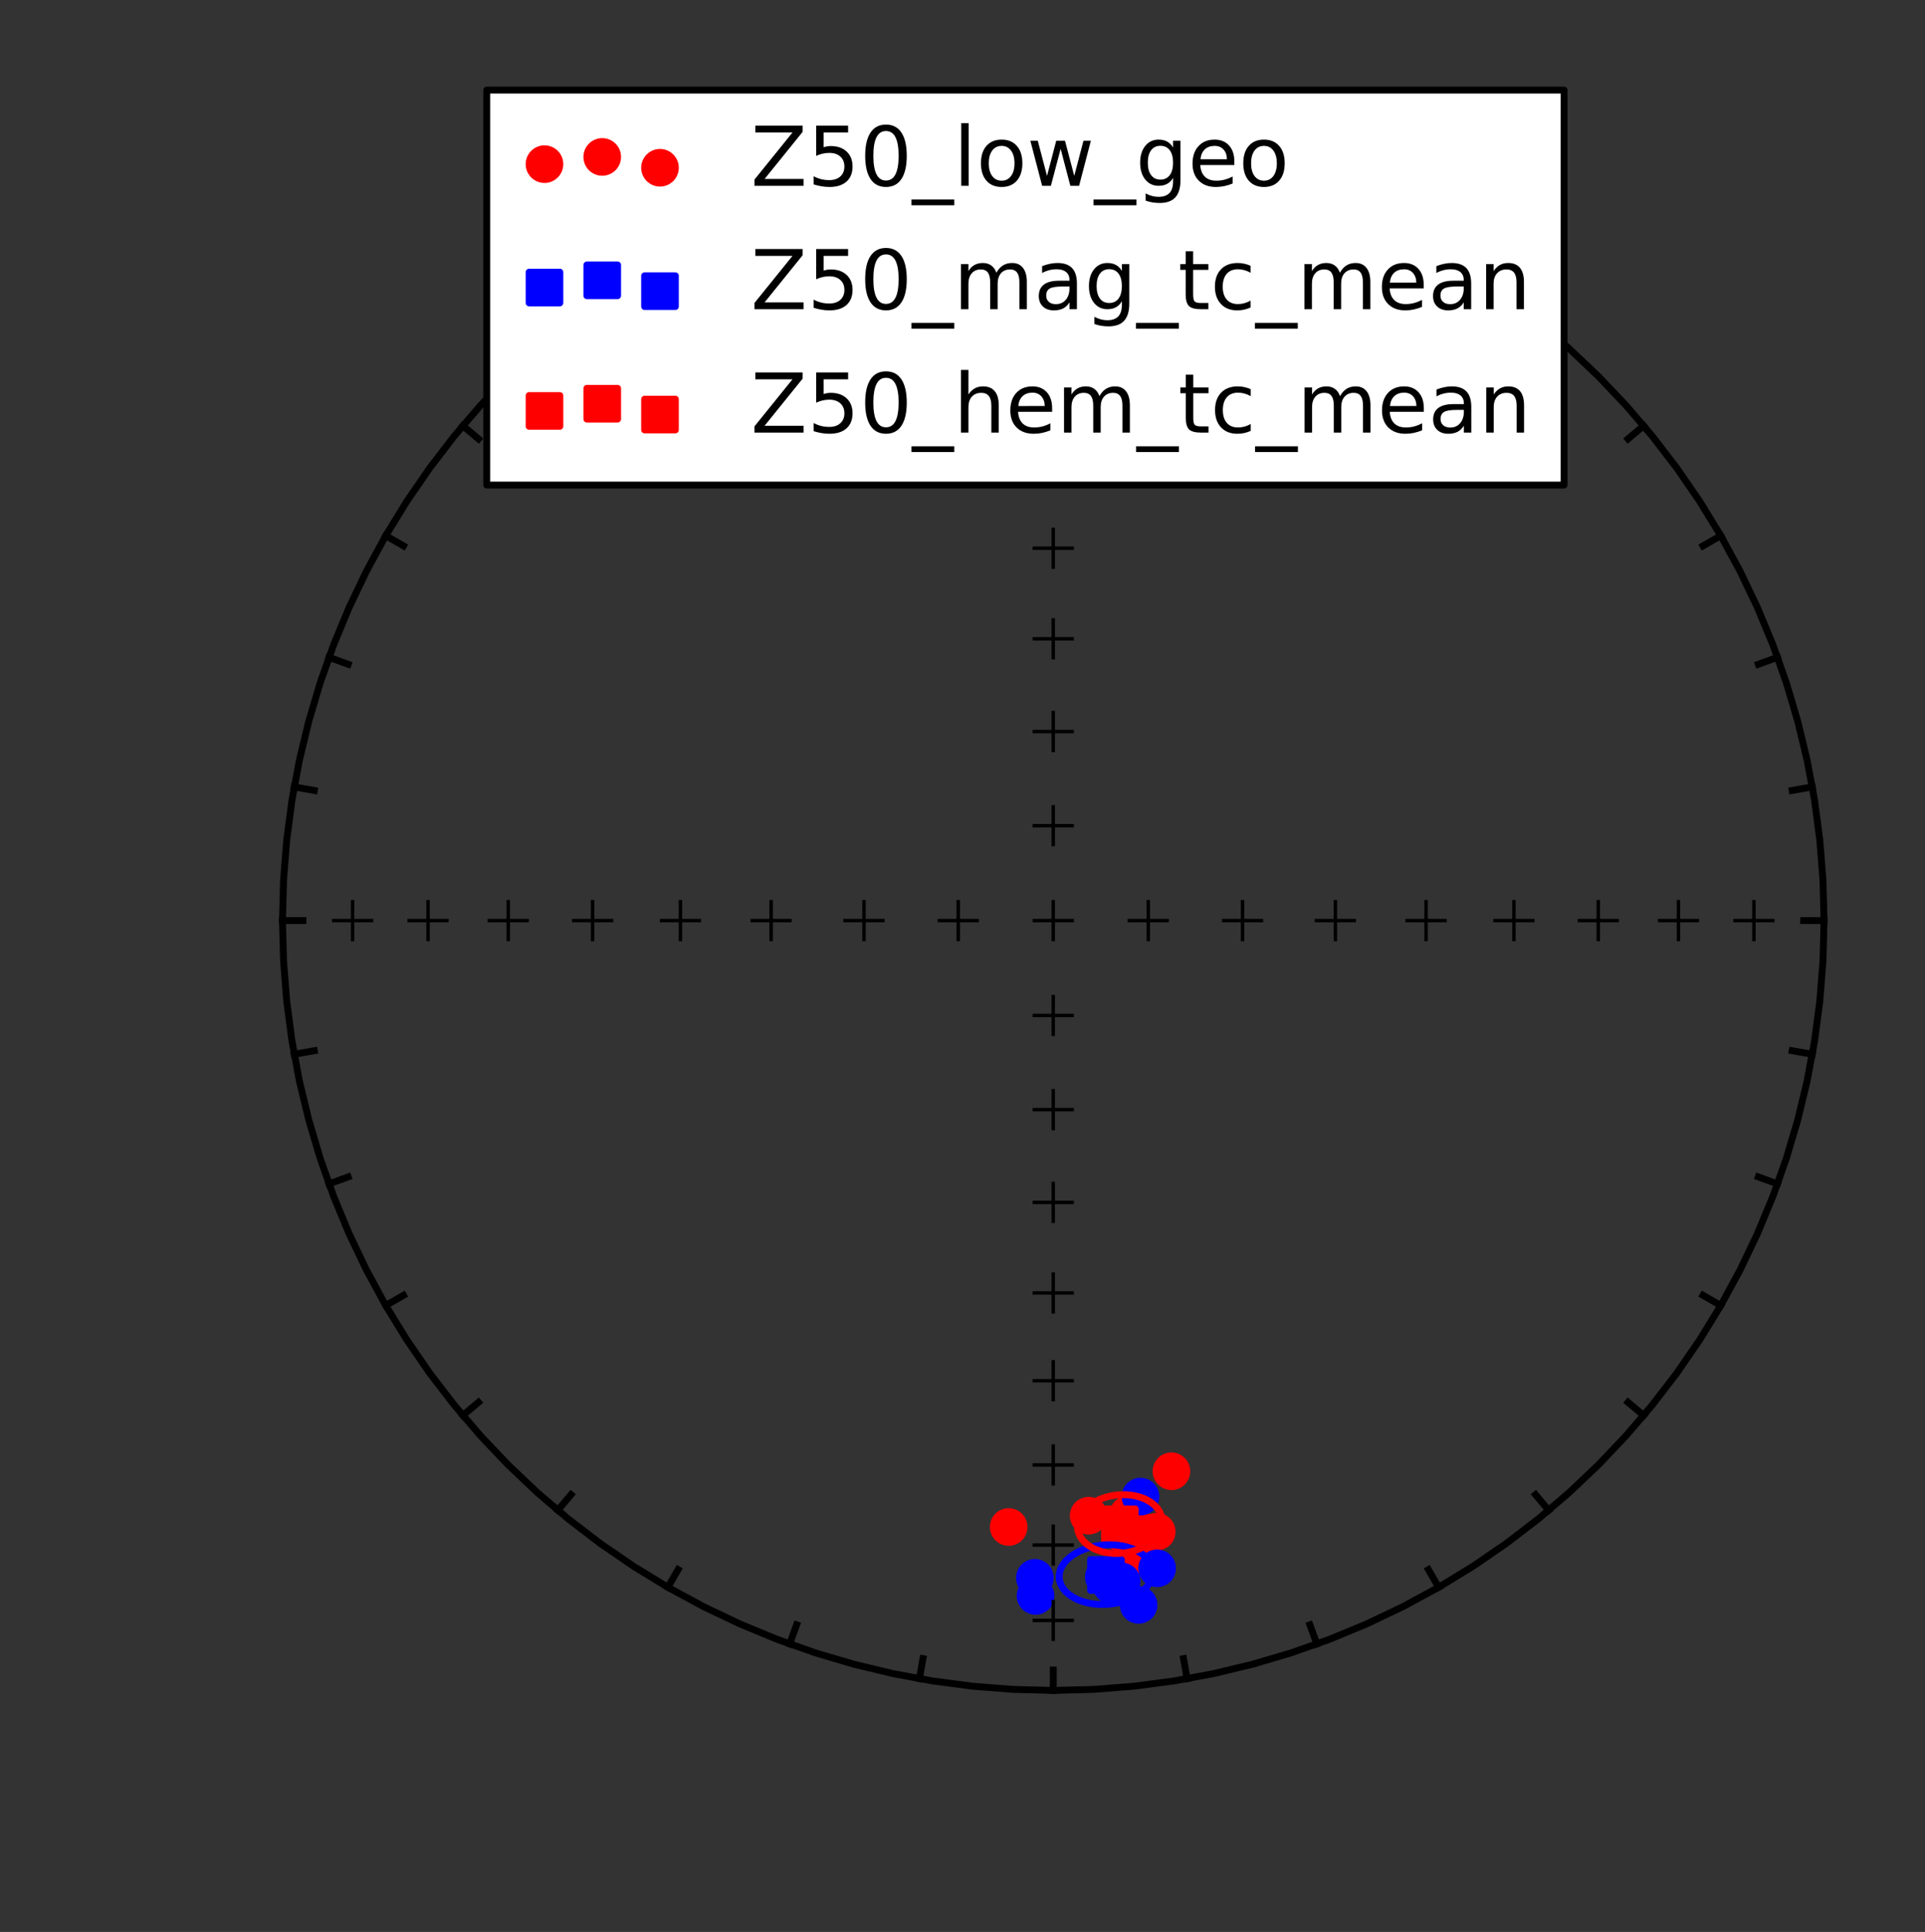 <?xml version="1.0" encoding="utf-8" standalone="no"?>
<!DOCTYPE svg PUBLIC "-//W3C//DTD SVG 1.1//EN"
  "http://www.w3.org/Graphics/SVG/1.1/DTD/svg11.dtd">
<!-- Created with matplotlib (http://matplotlib.org/) -->
<svg height="281pt" version="1.1" viewBox="0 0 280 281" width="280pt" xmlns="http://www.w3.org/2000/svg" xmlns:xlink="http://www.w3.org/1999/xlink">
 <rect x="0" y="0" width="280" height="281" fill="#333333" stroke="none"/>
 <defs>
  <style type="text/css">
*{stroke-linecap:butt;stroke-linejoin:round;stroke-miterlimit:100000;}
  </style>
 </defs>
 <g id="figure_1">
  <g id="patch_1">
   <path d="M 0 281.478 
L 280.466 281.478 
L 280.466 0 
L 0 0 
L 0 281.478 
z
" style="fill:none;"/>
  </g>
  <g id="axes_1">
   <g id="PathCollection_1">
    <defs>
     <path d="M 0 2.236 
C 0.593 2.236 1.162 2 1.581 1.581 
C 2 1.162 2.236 0.593 2.236 0 
C 2.236 -0.593 2 -1.162 1.581 -1.581 
C 1.162 -2 0.593 -2.236 0 -2.236 
C -0.593 -2.236 -1.162 -2 -1.581 -1.581 
C -2 -1.162 -2.236 -0.593 -2.236 0 
C -2.236 0.593 -2 1.162 -1.581 1.581 
C -1.162 2 -0.593 2.236 0 2.236 
z
" id="mf82e2206bb" style="stroke:#ff0000;"/>
    </defs>
    <g clip-path="url(#p64096dfc23)">
     <use style="fill:#ff0000;stroke:#ff0000;" x="164.572" xlink:href="#mf82e2206bb" y="226.396"/>
     <use style="fill:#ff0000;stroke:#ff0000;" x="163.043" xlink:href="#mf82e2206bb" y="222.939"/>
     <use style="fill:#ff0000;stroke:#ff0000;" x="167.321" xlink:href="#mf82e2206bb" y="222.939"/>
     <use style="fill:#ff0000;stroke:#ff0000;" x="146.716" xlink:href="#mf82e2206bb" y="222.099"/>
     <use style="fill:#ff0000;stroke:#ff0000;" x="164.126" xlink:href="#mf82e2206bb" y="220.27"/>
     <use style="fill:#ff0000;stroke:#ff0000;" x="158.35" xlink:href="#mf82e2206bb" y="220.457"/>
     <use style="fill:#ff0000;stroke:#ff0000;" x="168.254" xlink:href="#mf82e2206bb" y="222.786"/>
     <use style="fill:#ff0000;stroke:#ff0000;" x="170.393" xlink:href="#mf82e2206bb" y="213.994"/>
    </g>
   </g>
   <g id="PathCollection_2">
    <defs>
     <path d="M 0 2.236 
C 0.593 2.236 1.162 2 1.581 1.581 
C 2 1.162 2.236 0.593 2.236 0 
C 2.236 -0.593 2 -1.162 1.581 -1.581 
C 1.162 -2 0.593 -2.236 0 -2.236 
C -0.593 -2.236 -1.162 -2 -1.581 -1.581 
C -2 -1.162 -2.236 -0.593 -2.236 0 
C -2.236 0.593 -2 1.162 -1.581 1.581 
C -1.162 2 -0.593 2.236 0 2.236 
z
" id="m2109d3cd0d" style="stroke:#0000ff;"/>
    </defs>
    <g clip-path="url(#p64096dfc23)">
     <use style="fill:#0000ff;stroke:#0000ff;" x="160.556" xlink:href="#m2109d3cd0d" y="229.359"/>
     <use style="fill:#0000ff;stroke:#0000ff;" x="150.626" xlink:href="#m2109d3cd0d" y="232.12"/>
     <use style="fill:#0000ff;stroke:#0000ff;" x="168.31" xlink:href="#m2109d3cd0d" y="228.11"/>
     <use style="fill:#0000ff;stroke:#0000ff;" x="150.528" xlink:href="#m2109d3cd0d" y="229.494"/>
     <use style="fill:#0000ff;stroke:#0000ff;" x="165.888" xlink:href="#m2109d3cd0d" y="217.682"/>
     <use style="fill:#0000ff;stroke:#0000ff;" x="161.671" xlink:href="#m2109d3cd0d" y="230.588"/>
     <use style="fill:#0000ff;stroke:#0000ff;" x="165.614" xlink:href="#m2109d3cd0d" y="233.43"/>
     <use style="fill:#0000ff;stroke:#0000ff;" x="163.145" xlink:href="#m2109d3cd0d" y="230.008"/>
    </g>
   </g>
   <g id="PathCollection_3">
    <defs>
     <path d="M -2.236 2.236 
L 2.236 2.236 
L 2.236 -2.236 
L -2.236 -2.236 
z
" id="me6d7c4bf88" style="stroke:#0000ff;"/>
    </defs>
    <g clip-path="url(#p64096dfc23)">
     <use style="fill:#0000ff;stroke:#0000ff;" x="160.859" xlink:href="#me6d7c4bf88" y="229.082"/>
    </g>
   </g>
   <g id="PathCollection_4">
    <defs>
     <path d="M -2.236 2.236 
L 2.236 2.236 
L 2.236 -2.236 
L -2.236 -2.236 
z
" id="me161063be5" style="stroke:#ff0000;"/>
    </defs>
    <g clip-path="url(#p64096dfc23)">
     <use style="fill:#ff0000;stroke:#ff0000;" x="162.888" xlink:href="#me161063be5" y="221.717"/>
    </g>
   </g>
   <g id="line2d_1">
    <path clip-path="url(#p64096dfc23)" d="M 153.201 21.926 
L 159.069 22.079 
L 164.92 22.539 
L 170.74 23.305 
L 176.511 24.373 
L 182.218 25.741 
L 187.846 27.406 
L 193.379 29.363 
L 198.802 31.607 
L 204.099 34.13 
L 209.258 36.928 
L 214.262 39.991 
L 219.1 43.311 
L 223.756 46.88 
L 228.219 50.687 
L 232.477 54.722 
L 236.517 58.975 
L 240.329 63.432 
L 243.902 68.083 
L 247.227 72.915 
L 250.294 77.913 
L 253.094 83.065 
L 255.621 88.356 
L 257.868 93.772 
L 259.827 99.298 
L 261.494 104.919 
L 262.864 110.619 
L 263.934 116.383 
L 264.7 122.196 
L 265.16 128.04 
L 265.314 133.9 
L 265.16 139.76 
L 264.7 145.604 
L 263.934 151.417 
L 262.864 157.181 
L 261.494 162.881 
L 259.827 168.502 
L 257.868 174.028 
L 255.621 179.444 
L 253.094 184.735 
L 250.294 189.887 
L 247.227 194.885 
L 243.902 199.717 
L 240.329 204.368 
L 236.517 208.825 
L 232.477 213.078 
L 228.219 217.113 
L 223.756 220.92 
L 219.1 224.489 
L 214.262 227.809 
L 209.258 230.872 
L 204.099 233.67 
L 198.802 236.193 
L 193.379 238.437 
L 187.846 240.394 
L 182.218 242.059 
L 176.511 243.427 
L 170.74 244.495 
L 164.92 245.261 
L 159.069 245.721 
L 153.201 245.874 
L 147.334 245.721 
L 141.482 245.261 
L 135.663 244.495 
L 129.892 243.427 
L 124.184 242.059 
L 118.556 240.394 
L 113.024 238.437 
L 107.601 236.193 
L 102.303 233.67 
L 97.145 230.872 
L 92.14 227.809 
L 87.303 224.489 
L 82.646 220.92 
L 78.183 217.113 
L 73.926 213.078 
L 69.885 208.825 
L 66.073 204.368 
L 62.5 199.717 
L 59.176 194.885 
L 56.109 189.887 
L 53.308 184.735 
L 50.781 179.444 
L 48.535 174.028 
L 46.576 168.502 
L 44.909 162.881 
L 43.538 157.181 
L 42.469 151.417 
L 41.703 145.604 
L 41.242 139.76 
L 41.088 133.9 
L 41.242 128.04 
L 41.703 122.196 
L 42.469 116.383 
L 43.538 110.619 
L 44.909 104.919 
L 46.576 99.298 
L 48.535 93.772 
L 50.781 88.356 
L 53.308 83.065 
L 56.109 77.913 
L 59.176 72.915 
L 62.5 68.083 
L 66.073 63.432 
L 69.885 58.975 
L 73.926 54.722 
L 78.183 50.687 
L 82.646 46.88 
L 87.303 43.311 
L 92.14 39.991 
L 97.145 36.928 
L 102.303 34.13 
L 107.601 31.607 
L 113.024 29.363 
L 118.556 27.406 
L 124.184 25.741 
L 129.892 24.373 
L 135.663 23.305 
L 141.482 22.539 
L 147.334 22.079 
L 153.201 21.926 
L 153.201 21.926 
" style="fill:none;stroke:#000000;stroke-linecap:square;"/>
   </g>
   <g id="line2d_2">
    <defs>
     <path d="M -3 0 
L 3 0 
M 0 3 
L 0 -3 
" id="m5ed3510a95" style="stroke:#000000;stroke-width:0.5;"/>
    </defs>
    <g clip-path="url(#p64096dfc23)">
     <use style="stroke:#000000;stroke-width:0.5;" x="153.201" xlink:href="#m5ed3510a95" y="32.111"/>
     <use style="stroke:#000000;stroke-width:0.5;" x="153.201" xlink:href="#m5ed3510a95" y="43.071"/>
     <use style="stroke:#000000;stroke-width:0.5;" x="153.201" xlink:href="#m5ed3510a95" y="54.722"/>
     <use style="stroke:#000000;stroke-width:0.5;" x="153.201" xlink:href="#m5ed3510a95" y="66.976"/>
     <use style="stroke:#000000;stroke-width:0.5;" x="153.201" xlink:href="#m5ed3510a95" y="79.739"/>
     <use style="stroke:#000000;stroke-width:0.5;" x="153.201" xlink:href="#m5ed3510a95" y="92.915"/>
     <use style="stroke:#000000;stroke-width:0.5;" x="153.201" xlink:href="#m5ed3510a95" y="106.402"/>
     <use style="stroke:#000000;stroke-width:0.5;" x="153.201" xlink:href="#m5ed3510a95" y="120.098"/>
     <use style="stroke:#000000;stroke-width:0.5;" x="153.201" xlink:href="#m5ed3510a95" y="133.9"/>
    </g>
   </g>
   <g id="line2d_3">
    <g clip-path="url(#p64096dfc23)">
     <use style="stroke:#000000;stroke-width:0.5;" x="255.116" xlink:href="#m5ed3510a95" y="133.9"/>
     <use style="stroke:#000000;stroke-width:0.5;" x="244.143" xlink:href="#m5ed3510a95" y="133.9"/>
     <use style="stroke:#000000;stroke-width:0.5;" x="232.477" xlink:href="#m5ed3510a95" y="133.9"/>
     <use style="stroke:#000000;stroke-width:0.5;" x="220.208" xlink:href="#m5ed3510a95" y="133.9"/>
     <use style="stroke:#000000;stroke-width:0.5;" x="207.429" xlink:href="#m5ed3510a95" y="133.9"/>
     <use style="stroke:#000000;stroke-width:0.5;" x="194.237" xlink:href="#m5ed3510a95" y="133.9"/>
     <use style="stroke:#000000;stroke-width:0.5;" x="180.733" xlink:href="#m5ed3510a95" y="133.9"/>
     <use style="stroke:#000000;stroke-width:0.5;" x="167.02" xlink:href="#m5ed3510a95" y="133.9"/>
    </g>
   </g>
   <g id="line2d_4">
    <g clip-path="url(#p64096dfc23)">
     <use style="stroke:#000000;stroke-width:0.5;" x="153.201" xlink:href="#m5ed3510a95" y="235.689"/>
     <use style="stroke:#000000;stroke-width:0.5;" x="153.201" xlink:href="#m5ed3510a95" y="224.729"/>
     <use style="stroke:#000000;stroke-width:0.5;" x="153.201" xlink:href="#m5ed3510a95" y="213.078"/>
     <use style="stroke:#000000;stroke-width:0.5;" x="153.201" xlink:href="#m5ed3510a95" y="200.824"/>
     <use style="stroke:#000000;stroke-width:0.5;" x="153.201" xlink:href="#m5ed3510a95" y="188.061"/>
     <use style="stroke:#000000;stroke-width:0.5;" x="153.201" xlink:href="#m5ed3510a95" y="174.885"/>
     <use style="stroke:#000000;stroke-width:0.5;" x="153.201" xlink:href="#m5ed3510a95" y="161.398"/>
     <use style="stroke:#000000;stroke-width:0.5;" x="153.201" xlink:href="#m5ed3510a95" y="147.702"/>
    </g>
   </g>
   <g id="line2d_5">
    <g clip-path="url(#p64096dfc23)">
     <use style="stroke:#000000;stroke-width:0.5;" x="51.286" xlink:href="#m5ed3510a95" y="133.9"/>
     <use style="stroke:#000000;stroke-width:0.5;" x="62.26" xlink:href="#m5ed3510a95" y="133.9"/>
     <use style="stroke:#000000;stroke-width:0.5;" x="73.926" xlink:href="#m5ed3510a95" y="133.9"/>
     <use style="stroke:#000000;stroke-width:0.5;" x="86.195" xlink:href="#m5ed3510a95" y="133.9"/>
     <use style="stroke:#000000;stroke-width:0.5;" x="98.973" xlink:href="#m5ed3510a95" y="133.9"/>
     <use style="stroke:#000000;stroke-width:0.5;" x="112.165" xlink:href="#m5ed3510a95" y="133.9"/>
     <use style="stroke:#000000;stroke-width:0.5;" x="125.669" xlink:href="#m5ed3510a95" y="133.9"/>
     <use style="stroke:#000000;stroke-width:0.5;" x="139.383" xlink:href="#m5ed3510a95" y="133.9"/>
    </g>
   </g>
   <g id="line2d_6">
    <path clip-path="url(#p64096dfc23)" d="M 153.201 21.926 
L 153.201 22.907 
L 153.201 23.897 
L 153.201 24.895 
" style="fill:none;stroke:#000000;stroke-linecap:square;"/>
   </g>
   <g id="line2d_7">
    <path clip-path="url(#p64096dfc23)" d="M 172.669 23.627 
L 172.499 24.594 
L 172.327 25.568 
L 172.153 26.551 
" style="fill:none;stroke:#000000;stroke-linecap:square;"/>
   </g>
   <g id="line2d_8">
    <path clip-path="url(#p64096dfc23)" d="M 191.546 28.679 
L 191.21 29.601 
L 190.871 30.531 
L 190.529 31.469 
" style="fill:none;stroke:#000000;stroke-linecap:square;"/>
   </g>
   <g id="line2d_9">
    <path clip-path="url(#p64096dfc23)" d="M 209.258 36.928 
L 208.766 37.778 
L 208.271 38.635 
L 207.771 39.499 
" style="fill:none;stroke:#000000;stroke-linecap:square;"/>
   </g>
   <g id="line2d_10">
    <path clip-path="url(#p64096dfc23)" d="M 225.266 48.123 
L 224.634 48.875 
L 223.997 49.633 
L 223.355 50.398 
" style="fill:none;stroke:#000000;stroke-linecap:square;"/>
   </g>
   <g id="line2d_11">
    <path clip-path="url(#p64096dfc23)" d="M 239.085 61.924 
L 238.332 62.555 
L 237.573 63.192 
L 236.807 63.833 
" style="fill:none;stroke:#000000;stroke-linecap:square;"/>
   </g>
   <g id="line2d_12">
    <path clip-path="url(#p64096dfc23)" d="M 250.294 77.913 
L 249.443 78.404 
L 248.585 78.899 
L 247.719 79.398 
" style="fill:none;stroke:#000000;stroke-linecap:square;"/>
   </g>
   <g id="line2d_13">
    <path clip-path="url(#p64096dfc23)" d="M 258.553 95.603 
L 257.629 95.938 
L 256.698 96.277 
L 255.759 96.618 
" style="fill:none;stroke:#000000;stroke-linecap:square;"/>
   </g>
   <g id="line2d_14">
    <path clip-path="url(#p64096dfc23)" d="M 263.611 114.456 
L 262.643 114.626 
L 261.667 114.798 
L 260.683 114.972 
" style="fill:none;stroke:#000000;stroke-linecap:square;"/>
   </g>
   <g id="line2d_15">
    <path clip-path="url(#p64096dfc23)" d="M 265.314 133.9 
L 264.331 133.9 
L 263.34 133.9 
L 262.341 133.9 
" style="fill:none;stroke:#000000;stroke-linecap:square;"/>
   </g>
   <g id="line2d_16">
    <path clip-path="url(#p64096dfc23)" d="M 263.611 153.344 
L 262.643 153.174 
L 261.667 153.002 
L 260.683 152.828 
" style="fill:none;stroke:#000000;stroke-linecap:square;"/>
   </g>
   <g id="line2d_17">
    <path clip-path="url(#p64096dfc23)" d="M 258.553 172.197 
L 257.629 171.862 
L 256.698 171.523 
L 255.759 171.182 
" style="fill:none;stroke:#000000;stroke-linecap:square;"/>
   </g>
   <g id="line2d_18">
    <path clip-path="url(#p64096dfc23)" d="M 250.294 189.887 
L 249.443 189.396 
L 248.585 188.901 
L 247.719 188.402 
" style="fill:none;stroke:#000000;stroke-linecap:square;"/>
   </g>
   <g id="line2d_19">
    <path clip-path="url(#p64096dfc23)" d="M 239.085 205.876 
L 238.332 205.245 
L 237.573 204.608 
L 236.807 203.967 
" style="fill:none;stroke:#000000;stroke-linecap:square;"/>
   </g>
   <g id="line2d_20">
    <path clip-path="url(#p64096dfc23)" d="M 225.266 219.677 
L 224.634 218.925 
L 223.997 218.167 
L 223.355 217.402 
" style="fill:none;stroke:#000000;stroke-linecap:square;"/>
   </g>
   <g id="line2d_21">
    <path clip-path="url(#p64096dfc23)" d="M 209.258 230.872 
L 208.766 230.022 
L 208.271 229.165 
L 207.771 228.301 
" style="fill:none;stroke:#000000;stroke-linecap:square;"/>
   </g>
   <g id="line2d_22">
    <path clip-path="url(#p64096dfc23)" d="M 191.546 239.121 
L 191.21 238.199 
L 190.871 237.269 
L 190.529 236.331 
" style="fill:none;stroke:#000000;stroke-linecap:square;"/>
   </g>
   <g id="line2d_23">
    <path clip-path="url(#p64096dfc23)" d="M 172.669 244.173 
L 172.499 243.206 
L 172.327 242.232 
L 172.153 241.249 
" style="fill:none;stroke:#000000;stroke-linecap:square;"/>
   </g>
   <g id="line2d_24">
    <path clip-path="url(#p64096dfc23)" d="M 153.201 245.874 
L 153.201 244.893 
L 153.201 243.903 
L 153.201 242.905 
" style="fill:none;stroke:#000000;stroke-linecap:square;"/>
   </g>
   <g id="line2d_25">
    <path clip-path="url(#p64096dfc23)" d="M 133.733 244.173 
L 133.904 243.206 
L 134.076 242.232 
L 134.249 241.249 
" style="fill:none;stroke:#000000;stroke-linecap:square;"/>
   </g>
   <g id="line2d_26">
    <path clip-path="url(#p64096dfc23)" d="M 114.856 239.121 
L 115.192 238.199 
L 115.531 237.269 
L 115.873 236.331 
" style="fill:none;stroke:#000000;stroke-linecap:square;"/>
   </g>
   <g id="line2d_27">
    <path clip-path="url(#p64096dfc23)" d="M 97.145 230.872 
L 97.636 230.022 
L 98.132 229.165 
L 98.631 228.301 
" style="fill:none;stroke:#000000;stroke-linecap:square;"/>
   </g>
   <g id="line2d_28">
    <path clip-path="url(#p64096dfc23)" d="M 81.137 219.677 
L 81.768 218.925 
L 82.405 218.167 
L 83.048 217.402 
" style="fill:none;stroke:#000000;stroke-linecap:square;"/>
   </g>
   <g id="line2d_29">
    <path clip-path="url(#p64096dfc23)" d="M 67.318 205.876 
L 68.071 205.245 
L 68.83 204.608 
L 69.595 203.967 
" style="fill:none;stroke:#000000;stroke-linecap:square;"/>
   </g>
   <g id="line2d_30">
    <path clip-path="url(#p64096dfc23)" d="M 56.109 189.887 
L 56.96 189.396 
L 57.818 188.901 
L 58.684 188.402 
" style="fill:none;stroke:#000000;stroke-linecap:square;"/>
   </g>
   <g id="line2d_31">
    <path clip-path="url(#p64096dfc23)" d="M 47.85 172.197 
L 48.773 171.862 
L 49.704 171.523 
L 50.644 171.182 
" style="fill:none;stroke:#000000;stroke-linecap:square;"/>
   </g>
   <g id="line2d_32">
    <path clip-path="url(#p64096dfc23)" d="M 42.792 153.344 
L 43.759 153.174 
L 44.735 153.002 
L 45.72 152.828 
" style="fill:none;stroke:#000000;stroke-linecap:square;"/>
   </g>
   <g id="line2d_33">
    <path clip-path="url(#p64096dfc23)" d="M 41.088 133.9 
L 42.071 133.9 
L 43.062 133.9 
L 44.062 133.9 
" style="fill:none;stroke:#000000;stroke-linecap:square;"/>
   </g>
   <g id="line2d_34">
    <path clip-path="url(#p64096dfc23)" d="M 42.792 114.456 
L 43.759 114.626 
L 44.735 114.798 
L 45.72 114.972 
" style="fill:none;stroke:#000000;stroke-linecap:square;"/>
   </g>
   <g id="line2d_35">
    <path clip-path="url(#p64096dfc23)" d="M 47.85 95.603 
L 48.773 95.938 
L 49.704 96.277 
L 50.644 96.618 
" style="fill:none;stroke:#000000;stroke-linecap:square;"/>
   </g>
   <g id="line2d_36">
    <path clip-path="url(#p64096dfc23)" d="M 56.109 77.913 
L 56.96 78.404 
L 57.818 78.899 
L 58.684 79.398 
" style="fill:none;stroke:#000000;stroke-linecap:square;"/>
   </g>
   <g id="line2d_37">
    <path clip-path="url(#p64096dfc23)" d="M 67.318 61.924 
L 68.071 62.555 
L 68.83 63.192 
L 69.595 63.833 
" style="fill:none;stroke:#000000;stroke-linecap:square;"/>
   </g>
   <g id="line2d_38">
    <path clip-path="url(#p64096dfc23)" d="M 81.137 48.123 
L 81.768 48.875 
L 82.405 49.633 
L 83.048 50.398 
" style="fill:none;stroke:#000000;stroke-linecap:square;"/>
   </g>
   <g id="line2d_39">
    <path clip-path="url(#p64096dfc23)" d="M 97.145 36.928 
L 97.636 37.778 
L 98.132 38.635 
L 98.631 39.499 
" style="fill:none;stroke:#000000;stroke-linecap:square;"/>
   </g>
   <g id="line2d_40">
    <path clip-path="url(#p64096dfc23)" d="M 114.856 28.679 
L 115.192 29.601 
L 115.531 30.531 
L 115.873 31.469 
" style="fill:none;stroke:#000000;stroke-linecap:square;"/>
   </g>
   <g id="line2d_41">
    <path clip-path="url(#p64096dfc23)" d="M 133.733 23.627 
L 133.904 24.594 
L 134.076 25.568 
L 134.249 26.551 
" style="fill:none;stroke:#000000;stroke-linecap:square;"/>
   </g>
   <g id="line2d_42">
    <path clip-path="url(#p64096dfc23)" d="M 154.066 229.427 
L 154.09 229.697 
L 154.141 229.966 
L 154.218 230.231 
L 154.323 230.492 
L 154.453 230.748 
L 154.61 230.997 
L 154.792 231.239 
L 154.998 231.472 
L 155.229 231.696 
L 155.482 231.91 
L 155.758 232.112 
L 156.055 232.301 
L 156.372 232.478 
L 156.708 232.64 
L 157.061 232.788 
L 157.43 232.92 
L 157.814 233.036 
L 158.211 233.135 
L 158.618 233.218 
L 159.035 233.283 
L 159.46 233.33 
L 159.891 233.358 
L 160.326 233.369 
L 160.764 233.361 
L 161.202 233.335 
L 161.638 233.291 
L 162.071 233.229 
L 162.498 233.149 
L 162.919 233.052 
L 163.331 232.938 
L 163.733 232.807 
L 164.122 232.661 
L 164.498 232.5 
L 164.858 232.324 
L 165.201 232.134 
L 165.526 231.932 
L 165.832 231.719 
L 166.116 231.494 
L 166.379 231.259 
L 166.619 231.016 
L 166.836 230.765 
L 167.027 230.507 
L 167.194 230.244 
L 167.335 229.976 
L 167.449 229.705 
L 167.537 229.432 
L 167.599 229.157 
L 167.633 228.883 
L 167.64 228.61 
L 167.621 228.339 
L 167.575 228.071 
L 167.503 227.808 
L 167.404 227.55 
L 167.281 227.298 
L 167.132 227.053 
L 166.96 226.817 
L 166.764 226.589 
L 166.546 226.371 
L 166.306 226.164 
L 166.045 225.968 
L 165.765 225.784 
L 165.467 225.612 
L 165.151 225.454 
L 164.82 225.309 
L 164.473 225.179 
L 164.114 225.063 
L 163.742 224.961 
L 163.36 224.875 
L 162.968 224.805 
L 162.569 224.75 
L 162.163 224.712 
L 161.753 224.689 
L 161.339 224.682 
L 160.924 224.691 
L 160.508 224.717 
L 160.094 224.758 
L 159.682 224.815 
L 159.275 224.888 
L 158.873 224.976 
L 158.479 225.079 
L 158.094 225.196 
L 157.719 225.328 
L 157.355 225.474 
L 157.004 225.633 
L 156.668 225.805 
L 156.347 225.989 
L 156.042 226.185 
L 155.756 226.392 
L 155.489 226.609 
L 155.242 226.835 
L 155.016 227.07 
L 154.812 227.313 
L 154.632 227.563 
L 154.475 227.819 
L 154.342 228.08 
L 154.235 228.345 
L 154.153 228.613 
L 154.098 228.883 
L 154.068 229.155 
L 154.066 229.427 
" style="fill:none;stroke:#0000ff;stroke-linecap:square;"/>
   </g>
   <g id="line2d_43">
    <path clip-path="url(#p64096dfc23)" d="M 156.743 222.233 
L 156.776 222.498 
L 156.833 222.76 
L 156.914 223.017 
L 157.019 223.27 
L 157.148 223.517 
L 157.3 223.757 
L 157.474 223.989 
L 157.67 224.212 
L 157.888 224.425 
L 158.126 224.627 
L 158.384 224.818 
L 158.66 224.995 
L 158.953 225.16 
L 159.263 225.31 
L 159.588 225.446 
L 159.927 225.566 
L 160.278 225.67 
L 160.639 225.758 
L 161.011 225.829 
L 161.39 225.883 
L 161.775 225.919 
L 162.166 225.938 
L 162.559 225.939 
L 162.953 225.922 
L 163.348 225.888 
L 163.74 225.835 
L 164.129 225.766 
L 164.513 225.68 
L 164.889 225.577 
L 165.258 225.457 
L 165.616 225.322 
L 165.963 225.172 
L 166.297 225.008 
L 166.617 224.83 
L 166.921 224.639 
L 167.209 224.436 
L 167.479 224.222 
L 167.729 223.997 
L 167.96 223.764 
L 168.17 223.522 
L 168.358 223.273 
L 168.524 223.018 
L 168.667 222.758 
L 168.787 222.493 
L 168.882 222.226 
L 168.954 221.957 
L 169.002 221.687 
L 169.025 221.418 
L 169.024 221.15 
L 168.998 220.885 
L 168.949 220.623 
L 168.875 220.366 
L 168.779 220.114 
L 168.659 219.869 
L 168.517 219.631 
L 168.353 219.402 
L 168.169 219.181 
L 167.964 218.971 
L 167.74 218.771 
L 167.497 218.583 
L 167.237 218.406 
L 166.96 218.243 
L 166.668 218.092 
L 166.362 217.956 
L 166.043 217.833 
L 165.712 217.725 
L 165.37 217.633 
L 165.019 217.555 
L 164.66 217.493 
L 164.295 217.447 
L 163.924 217.417 
L 163.55 217.402 
L 163.173 217.404 
L 162.795 217.422 
L 162.418 217.455 
L 162.042 217.505 
L 161.669 217.57 
L 161.301 217.65 
L 160.939 217.745 
L 160.584 217.855 
L 160.237 217.98 
L 159.901 218.118 
L 159.575 218.27 
L 159.262 218.435 
L 158.962 218.612 
L 158.677 218.801 
L 158.408 219.001 
L 158.156 219.211 
L 157.922 219.431 
L 157.706 219.66 
L 157.51 219.897 
L 157.335 220.14 
L 157.181 220.39 
L 157.049 220.645 
L 156.939 220.905 
L 156.852 221.168 
L 156.789 221.433 
L 156.749 221.7 
L 156.734 221.967 
L 156.743 222.233 
" style="fill:none;stroke:#ff0000;stroke-linecap:square;"/>
   </g>
   <g id="legend_1">
    <g id="patch_2">
     <path d="M 70.798 70.55 
L 227.5 70.55 
L 227.5 13.107 
L 70.798 13.107 
z
" style="fill:#ffffff;stroke:#000000;stroke-linejoin:miter;"/>
    </g>
    <g id="PathCollection_5">
     <path d="M 79.198 26.112 
C 79.791 26.112 80.36 25.876 80.779 25.457 
C 81.199 25.037 81.434 24.469 81.434 23.876 
C 81.434 23.283 81.199 22.714 80.779 22.294 
C 80.36 21.875 79.791 21.64 79.198 21.64 
C 78.605 21.64 78.037 21.875 77.617 22.294 
C 77.198 22.714 76.962 23.283 76.962 23.876 
C 76.962 24.469 77.198 25.037 77.617 25.457 
C 78.037 25.876 78.605 26.112 79.198 26.112 
z
" style="fill:#ff0000;stroke:#ff0000;"/>
     <path d="M 87.598 25.062 
C 88.191 25.062 88.76 24.826 89.179 24.407 
C 89.599 23.987 89.834 23.419 89.834 22.826 
C 89.834 22.233 89.599 21.664 89.179 21.244 
C 88.76 20.825 88.191 20.59 87.598 20.59 
C 87.005 20.59 86.437 20.825 86.017 21.244 
C 85.598 21.664 85.362 22.233 85.362 22.826 
C 85.362 23.419 85.598 23.987 86.017 24.407 
C 86.437 24.826 87.005 25.062 87.598 25.062 
z
" style="fill:#ff0000;stroke:#ff0000;"/>
     <path d="M 95.998 26.637 
C 96.591 26.637 97.16 26.401 97.579 25.982 
C 97.999 25.562 98.234 24.994 98.234 24.401 
C 98.234 23.808 97.999 23.239 97.579 22.819 
C 97.16 22.4 96.591 22.165 95.998 22.165 
C 95.405 22.165 94.837 22.4 94.417 22.819 
C 93.998 23.239 93.762 23.808 93.762 24.401 
C 93.762 24.994 93.998 25.562 94.417 25.982 
C 94.837 26.401 95.405 26.637 95.998 26.637 
z
" style="fill:#ff0000;stroke:#ff0000;"/>
    </g>
    <g id="text_1">
     <!-- Z50_low_geo -->
     <defs>
      <path d="M 5.609 72.906 
L 62.891 72.906 
L 62.891 65.375 
L 16.797 8.297 
L 64.016 8.297 
L 64.016 0 
L 4.5 0 
L 4.5 7.516 
L 50.594 64.594 
L 5.609 64.594 
z
" id="BitstreamVeraSans-Roman-5a"/>
      <path d="M 31.781 66.406 
Q 24.172 66.406 20.328 58.906 
Q 16.5 51.422 16.5 36.375 
Q 16.5 21.391 20.328 13.891 
Q 24.172 6.391 31.781 6.391 
Q 39.453 6.391 43.281 13.891 
Q 47.125 21.391 47.125 36.375 
Q 47.125 51.422 43.281 58.906 
Q 39.453 66.406 31.781 66.406 
M 31.781 74.219 
Q 44.047 74.219 50.516 64.516 
Q 56.984 54.828 56.984 36.375 
Q 56.984 17.969 50.516 8.266 
Q 44.047 -1.422 31.781 -1.422 
Q 19.531 -1.422 13.062 8.266 
Q 6.594 17.969 6.594 36.375 
Q 6.594 54.828 13.062 64.516 
Q 19.531 74.219 31.781 74.219 
" id="BitstreamVeraSans-Roman-30"/>
      <path d="M 50.984 -16.609 
L 50.984 -23.578 
L -0.984 -23.578 
L -0.984 -16.609 
z
" id="BitstreamVeraSans-Roman-5f"/>
      <path d="M 10.797 72.906 
L 49.516 72.906 
L 49.516 64.594 
L 19.828 64.594 
L 19.828 46.734 
Q 21.969 47.469 24.109 47.828 
Q 26.266 48.188 28.422 48.188 
Q 40.625 48.188 47.75 41.5 
Q 54.891 34.812 54.891 23.391 
Q 54.891 11.625 47.562 5.094 
Q 40.234 -1.422 26.906 -1.422 
Q 22.312 -1.422 17.547 -0.641 
Q 12.797 0.141 7.719 1.703 
L 7.719 11.625 
Q 12.109 9.234 16.797 8.062 
Q 21.484 6.891 26.703 6.891 
Q 35.156 6.891 40.078 11.328 
Q 45.016 15.766 45.016 23.391 
Q 45.016 31 40.078 35.438 
Q 35.156 39.891 26.703 39.891 
Q 22.75 39.891 18.812 39.016 
Q 14.891 38.141 10.797 36.281 
z
" id="BitstreamVeraSans-Roman-35"/>
      <path d="M 30.609 48.391 
Q 23.391 48.391 19.188 42.75 
Q 14.984 37.109 14.984 27.297 
Q 14.984 17.484 19.156 11.844 
Q 23.344 6.203 30.609 6.203 
Q 37.797 6.203 41.984 11.859 
Q 46.188 17.531 46.188 27.297 
Q 46.188 37.016 41.984 42.703 
Q 37.797 48.391 30.609 48.391 
M 30.609 56 
Q 42.328 56 49.016 48.375 
Q 55.719 40.766 55.719 27.297 
Q 55.719 13.875 49.016 6.219 
Q 42.328 -1.422 30.609 -1.422 
Q 18.844 -1.422 12.172 6.219 
Q 5.516 13.875 5.516 27.297 
Q 5.516 40.766 12.172 48.375 
Q 18.844 56 30.609 56 
" id="BitstreamVeraSans-Roman-6f"/>
      <path d="M 9.422 75.984 
L 18.406 75.984 
L 18.406 0 
L 9.422 0 
z
" id="BitstreamVeraSans-Roman-6c"/>
      <path d="M 56.203 29.594 
L 56.203 25.203 
L 14.891 25.203 
Q 15.484 15.922 20.484 11.062 
Q 25.484 6.203 34.422 6.203 
Q 39.594 6.203 44.453 7.469 
Q 49.312 8.734 54.109 11.281 
L 54.109 2.781 
Q 49.266 0.734 44.188 -0.344 
Q 39.109 -1.422 33.891 -1.422 
Q 20.797 -1.422 13.156 6.188 
Q 5.516 13.812 5.516 26.812 
Q 5.516 40.234 12.766 48.109 
Q 20.016 56 32.328 56 
Q 43.359 56 49.781 48.891 
Q 56.203 41.797 56.203 29.594 
M 47.219 32.234 
Q 47.125 39.594 43.094 43.984 
Q 39.062 48.391 32.422 48.391 
Q 24.906 48.391 20.391 44.141 
Q 15.875 39.891 15.188 32.172 
z
" id="BitstreamVeraSans-Roman-65"/>
      <path d="M 4.203 54.688 
L 13.188 54.688 
L 24.422 12.016 
L 35.594 54.688 
L 46.188 54.688 
L 57.422 12.016 
L 68.609 54.688 
L 77.594 54.688 
L 63.281 0 
L 52.688 0 
L 40.922 44.828 
L 29.109 0 
L 18.5 0 
z
" id="BitstreamVeraSans-Roman-77"/>
      <path d="M 45.406 27.984 
Q 45.406 37.75 41.375 43.109 
Q 37.359 48.484 30.078 48.484 
Q 22.859 48.484 18.828 43.109 
Q 14.797 37.75 14.797 27.984 
Q 14.797 18.266 18.828 12.891 
Q 22.859 7.516 30.078 7.516 
Q 37.359 7.516 41.375 12.891 
Q 45.406 18.266 45.406 27.984 
M 54.391 6.781 
Q 54.391 -7.172 48.188 -13.984 
Q 42 -20.797 29.203 -20.797 
Q 24.469 -20.797 20.266 -20.094 
Q 16.062 -19.391 12.109 -17.922 
L 12.109 -9.188 
Q 16.062 -11.328 19.922 -12.344 
Q 23.781 -13.375 27.781 -13.375 
Q 36.625 -13.375 41.016 -8.766 
Q 45.406 -4.156 45.406 5.172 
L 45.406 9.625 
Q 42.625 4.781 38.281 2.391 
Q 33.938 0 27.875 0 
Q 17.828 0 11.672 7.656 
Q 5.516 15.328 5.516 27.984 
Q 5.516 40.672 11.672 48.328 
Q 17.828 56 27.875 56 
Q 33.938 56 38.281 53.609 
Q 42.625 51.219 45.406 46.391 
L 45.406 54.688 
L 54.391 54.688 
z
" id="BitstreamVeraSans-Roman-67"/>
     </defs>
     <g transform="translate(109.198 27.026)scale(0.12 -0.12)">
      <use xlink:href="#BitstreamVeraSans-Roman-5a"/>
      <use x="68.506" xlink:href="#BitstreamVeraSans-Roman-35"/>
      <use x="132.129" xlink:href="#BitstreamVeraSans-Roman-30"/>
      <use x="195.752" xlink:href="#BitstreamVeraSans-Roman-5f"/>
      <use x="245.752" xlink:href="#BitstreamVeraSans-Roman-6c"/>
      <use x="273.535" xlink:href="#BitstreamVeraSans-Roman-6f"/>
      <use x="334.717" xlink:href="#BitstreamVeraSans-Roman-77"/>
      <use x="416.504" xlink:href="#BitstreamVeraSans-Roman-5f"/>
      <use x="466.504" xlink:href="#BitstreamVeraSans-Roman-67"/>
      <use x="529.98" xlink:href="#BitstreamVeraSans-Roman-65"/>
      <use x="591.504" xlink:href="#BitstreamVeraSans-Roman-6f"/>
     </g>
    </g>
    <g id="PathCollection_6">
     <path d="M 76.962 44.059 
L 81.434 44.059 
L 81.434 39.587 
L 76.962 39.587 
z
" style="fill:#0000ff;stroke:#0000ff;"/>
     <path d="M 85.362 43.009 
L 89.834 43.009 
L 89.834 38.537 
L 85.362 38.537 
z
" style="fill:#0000ff;stroke:#0000ff;"/>
     <path d="M 93.762 44.584 
L 98.234 44.584 
L 98.234 40.112 
L 93.762 40.112 
z
" style="fill:#0000ff;stroke:#0000ff;"/>
    </g>
    <g id="text_2">
     <!-- Z50_mag_tc_mean -->
     <defs>
      <path d="M 54.891 33.016 
L 54.891 0 
L 45.906 0 
L 45.906 32.719 
Q 45.906 40.484 42.875 44.328 
Q 39.844 48.188 33.797 48.188 
Q 26.516 48.188 22.312 43.547 
Q 18.109 38.922 18.109 30.906 
L 18.109 0 
L 9.078 0 
L 9.078 54.688 
L 18.109 54.688 
L 18.109 46.188 
Q 21.344 51.125 25.703 53.562 
Q 30.078 56 35.797 56 
Q 45.219 56 50.047 50.172 
Q 54.891 44.344 54.891 33.016 
" id="BitstreamVeraSans-Roman-6e"/>
      <path d="M 52 44.188 
Q 55.375 50.25 60.062 53.125 
Q 64.75 56 71.094 56 
Q 79.641 56 84.281 50.016 
Q 88.922 44.047 88.922 33.016 
L 88.922 0 
L 79.891 0 
L 79.891 32.719 
Q 79.891 40.578 77.094 44.375 
Q 74.312 48.188 68.609 48.188 
Q 61.625 48.188 57.562 43.547 
Q 53.516 38.922 53.516 30.906 
L 53.516 0 
L 44.484 0 
L 44.484 32.719 
Q 44.484 40.625 41.703 44.406 
Q 38.922 48.188 33.109 48.188 
Q 26.219 48.188 22.156 43.531 
Q 18.109 38.875 18.109 30.906 
L 18.109 0 
L 9.078 0 
L 9.078 54.688 
L 18.109 54.688 
L 18.109 46.188 
Q 21.188 51.219 25.484 53.609 
Q 29.781 56 35.688 56 
Q 41.656 56 45.828 52.969 
Q 50 49.953 52 44.188 
" id="BitstreamVeraSans-Roman-6d"/>
      <path d="M 18.312 70.219 
L 18.312 54.688 
L 36.812 54.688 
L 36.812 47.703 
L 18.312 47.703 
L 18.312 18.016 
Q 18.312 11.328 20.141 9.422 
Q 21.969 7.516 27.594 7.516 
L 36.812 7.516 
L 36.812 0 
L 27.594 0 
Q 17.188 0 13.234 3.875 
Q 9.281 7.766 9.281 18.016 
L 9.281 47.703 
L 2.688 47.703 
L 2.688 54.688 
L 9.281 54.688 
L 9.281 70.219 
z
" id="BitstreamVeraSans-Roman-74"/>
      <path d="M 34.281 27.484 
Q 23.391 27.484 19.188 25 
Q 14.984 22.516 14.984 16.5 
Q 14.984 11.719 18.141 8.906 
Q 21.297 6.109 26.703 6.109 
Q 34.188 6.109 38.703 11.406 
Q 43.219 16.703 43.219 25.484 
L 43.219 27.484 
z
M 52.203 31.203 
L 52.203 0 
L 43.219 0 
L 43.219 8.297 
Q 40.141 3.328 35.547 0.953 
Q 30.953 -1.422 24.312 -1.422 
Q 15.922 -1.422 10.953 3.297 
Q 6 8.016 6 15.922 
Q 6 25.141 12.172 29.828 
Q 18.359 34.516 30.609 34.516 
L 43.219 34.516 
L 43.219 35.406 
Q 43.219 41.609 39.141 45 
Q 35.062 48.391 27.688 48.391 
Q 23 48.391 18.547 47.266 
Q 14.109 46.141 10.016 43.891 
L 10.016 52.203 
Q 14.938 54.109 19.578 55.047 
Q 24.219 56 28.609 56 
Q 40.484 56 46.344 49.844 
Q 52.203 43.703 52.203 31.203 
" id="BitstreamVeraSans-Roman-61"/>
      <path d="M 48.781 52.594 
L 48.781 44.188 
Q 44.969 46.297 41.141 47.344 
Q 37.312 48.391 33.406 48.391 
Q 24.656 48.391 19.812 42.844 
Q 14.984 37.312 14.984 27.297 
Q 14.984 17.281 19.812 11.734 
Q 24.656 6.203 33.406 6.203 
Q 37.312 6.203 41.141 7.25 
Q 44.969 8.297 48.781 10.406 
L 48.781 2.094 
Q 45.016 0.344 40.984 -0.531 
Q 36.969 -1.422 32.422 -1.422 
Q 20.062 -1.422 12.781 6.344 
Q 5.516 14.109 5.516 27.297 
Q 5.516 40.672 12.859 48.328 
Q 20.219 56 33.016 56 
Q 37.156 56 41.109 55.141 
Q 45.062 54.297 48.781 52.594 
" id="BitstreamVeraSans-Roman-63"/>
     </defs>
     <g transform="translate(109.198 44.973)scale(0.12 -0.12)">
      <use xlink:href="#BitstreamVeraSans-Roman-5a"/>
      <use x="68.506" xlink:href="#BitstreamVeraSans-Roman-35"/>
      <use x="132.129" xlink:href="#BitstreamVeraSans-Roman-30"/>
      <use x="195.752" xlink:href="#BitstreamVeraSans-Roman-5f"/>
      <use x="245.752" xlink:href="#BitstreamVeraSans-Roman-6d"/>
      <use x="343.164" xlink:href="#BitstreamVeraSans-Roman-61"/>
      <use x="404.443" xlink:href="#BitstreamVeraSans-Roman-67"/>
      <use x="467.92" xlink:href="#BitstreamVeraSans-Roman-5f"/>
      <use x="517.92" xlink:href="#BitstreamVeraSans-Roman-74"/>
      <use x="557.129" xlink:href="#BitstreamVeraSans-Roman-63"/>
      <use x="612.109" xlink:href="#BitstreamVeraSans-Roman-5f"/>
      <use x="662.109" xlink:href="#BitstreamVeraSans-Roman-6d"/>
      <use x="759.521" xlink:href="#BitstreamVeraSans-Roman-65"/>
      <use x="821.045" xlink:href="#BitstreamVeraSans-Roman-61"/>
      <use x="882.324" xlink:href="#BitstreamVeraSans-Roman-6e"/>
     </g>
    </g>
    <g id="PathCollection_7">
     <path d="M 76.962 62.007 
L 81.434 62.007 
L 81.434 57.535 
L 76.962 57.535 
z
" style="fill:#ff0000;stroke:#ff0000;"/>
     <path d="M 85.362 60.957 
L 89.834 60.957 
L 89.834 56.485 
L 85.362 56.485 
z
" style="fill:#ff0000;stroke:#ff0000;"/>
     <path d="M 93.762 62.532 
L 98.234 62.532 
L 98.234 58.06 
L 93.762 58.06 
z
" style="fill:#ff0000;stroke:#ff0000;"/>
    </g>
    <g id="text_3">
     <!-- Z50_hem_tc_mean -->
     <defs>
      <path d="M 54.891 33.016 
L 54.891 0 
L 45.906 0 
L 45.906 32.719 
Q 45.906 40.484 42.875 44.328 
Q 39.844 48.188 33.797 48.188 
Q 26.516 48.188 22.312 43.547 
Q 18.109 38.922 18.109 30.906 
L 18.109 0 
L 9.078 0 
L 9.078 75.984 
L 18.109 75.984 
L 18.109 46.188 
Q 21.344 51.125 25.703 53.562 
Q 30.078 56 35.797 56 
Q 45.219 56 50.047 50.172 
Q 54.891 44.344 54.891 33.016 
" id="BitstreamVeraSans-Roman-68"/>
     </defs>
     <g transform="translate(109.198 62.921)scale(0.12 -0.12)">
      <use xlink:href="#BitstreamVeraSans-Roman-5a"/>
      <use x="68.506" xlink:href="#BitstreamVeraSans-Roman-35"/>
      <use x="132.129" xlink:href="#BitstreamVeraSans-Roman-30"/>
      <use x="195.752" xlink:href="#BitstreamVeraSans-Roman-5f"/>
      <use x="245.752" xlink:href="#BitstreamVeraSans-Roman-68"/>
      <use x="309.131" xlink:href="#BitstreamVeraSans-Roman-65"/>
      <use x="370.654" xlink:href="#BitstreamVeraSans-Roman-6d"/>
      <use x="468.066" xlink:href="#BitstreamVeraSans-Roman-5f"/>
      <use x="518.066" xlink:href="#BitstreamVeraSans-Roman-74"/>
      <use x="557.275" xlink:href="#BitstreamVeraSans-Roman-63"/>
      <use x="612.256" xlink:href="#BitstreamVeraSans-Roman-5f"/>
      <use x="662.256" xlink:href="#BitstreamVeraSans-Roman-6d"/>
      <use x="759.668" xlink:href="#BitstreamVeraSans-Roman-65"/>
      <use x="821.191" xlink:href="#BitstreamVeraSans-Roman-61"/>
      <use x="882.471" xlink:href="#BitstreamVeraSans-Roman-6e"/>
     </g>
    </g>
   </g>
  </g>
 </g>
 <defs>
  <clipPath id="p64096dfc23">
   <rect height="253.4" width="235.437" x="35.483" y="7.2"/>
  </clipPath>
 </defs>
</svg>
